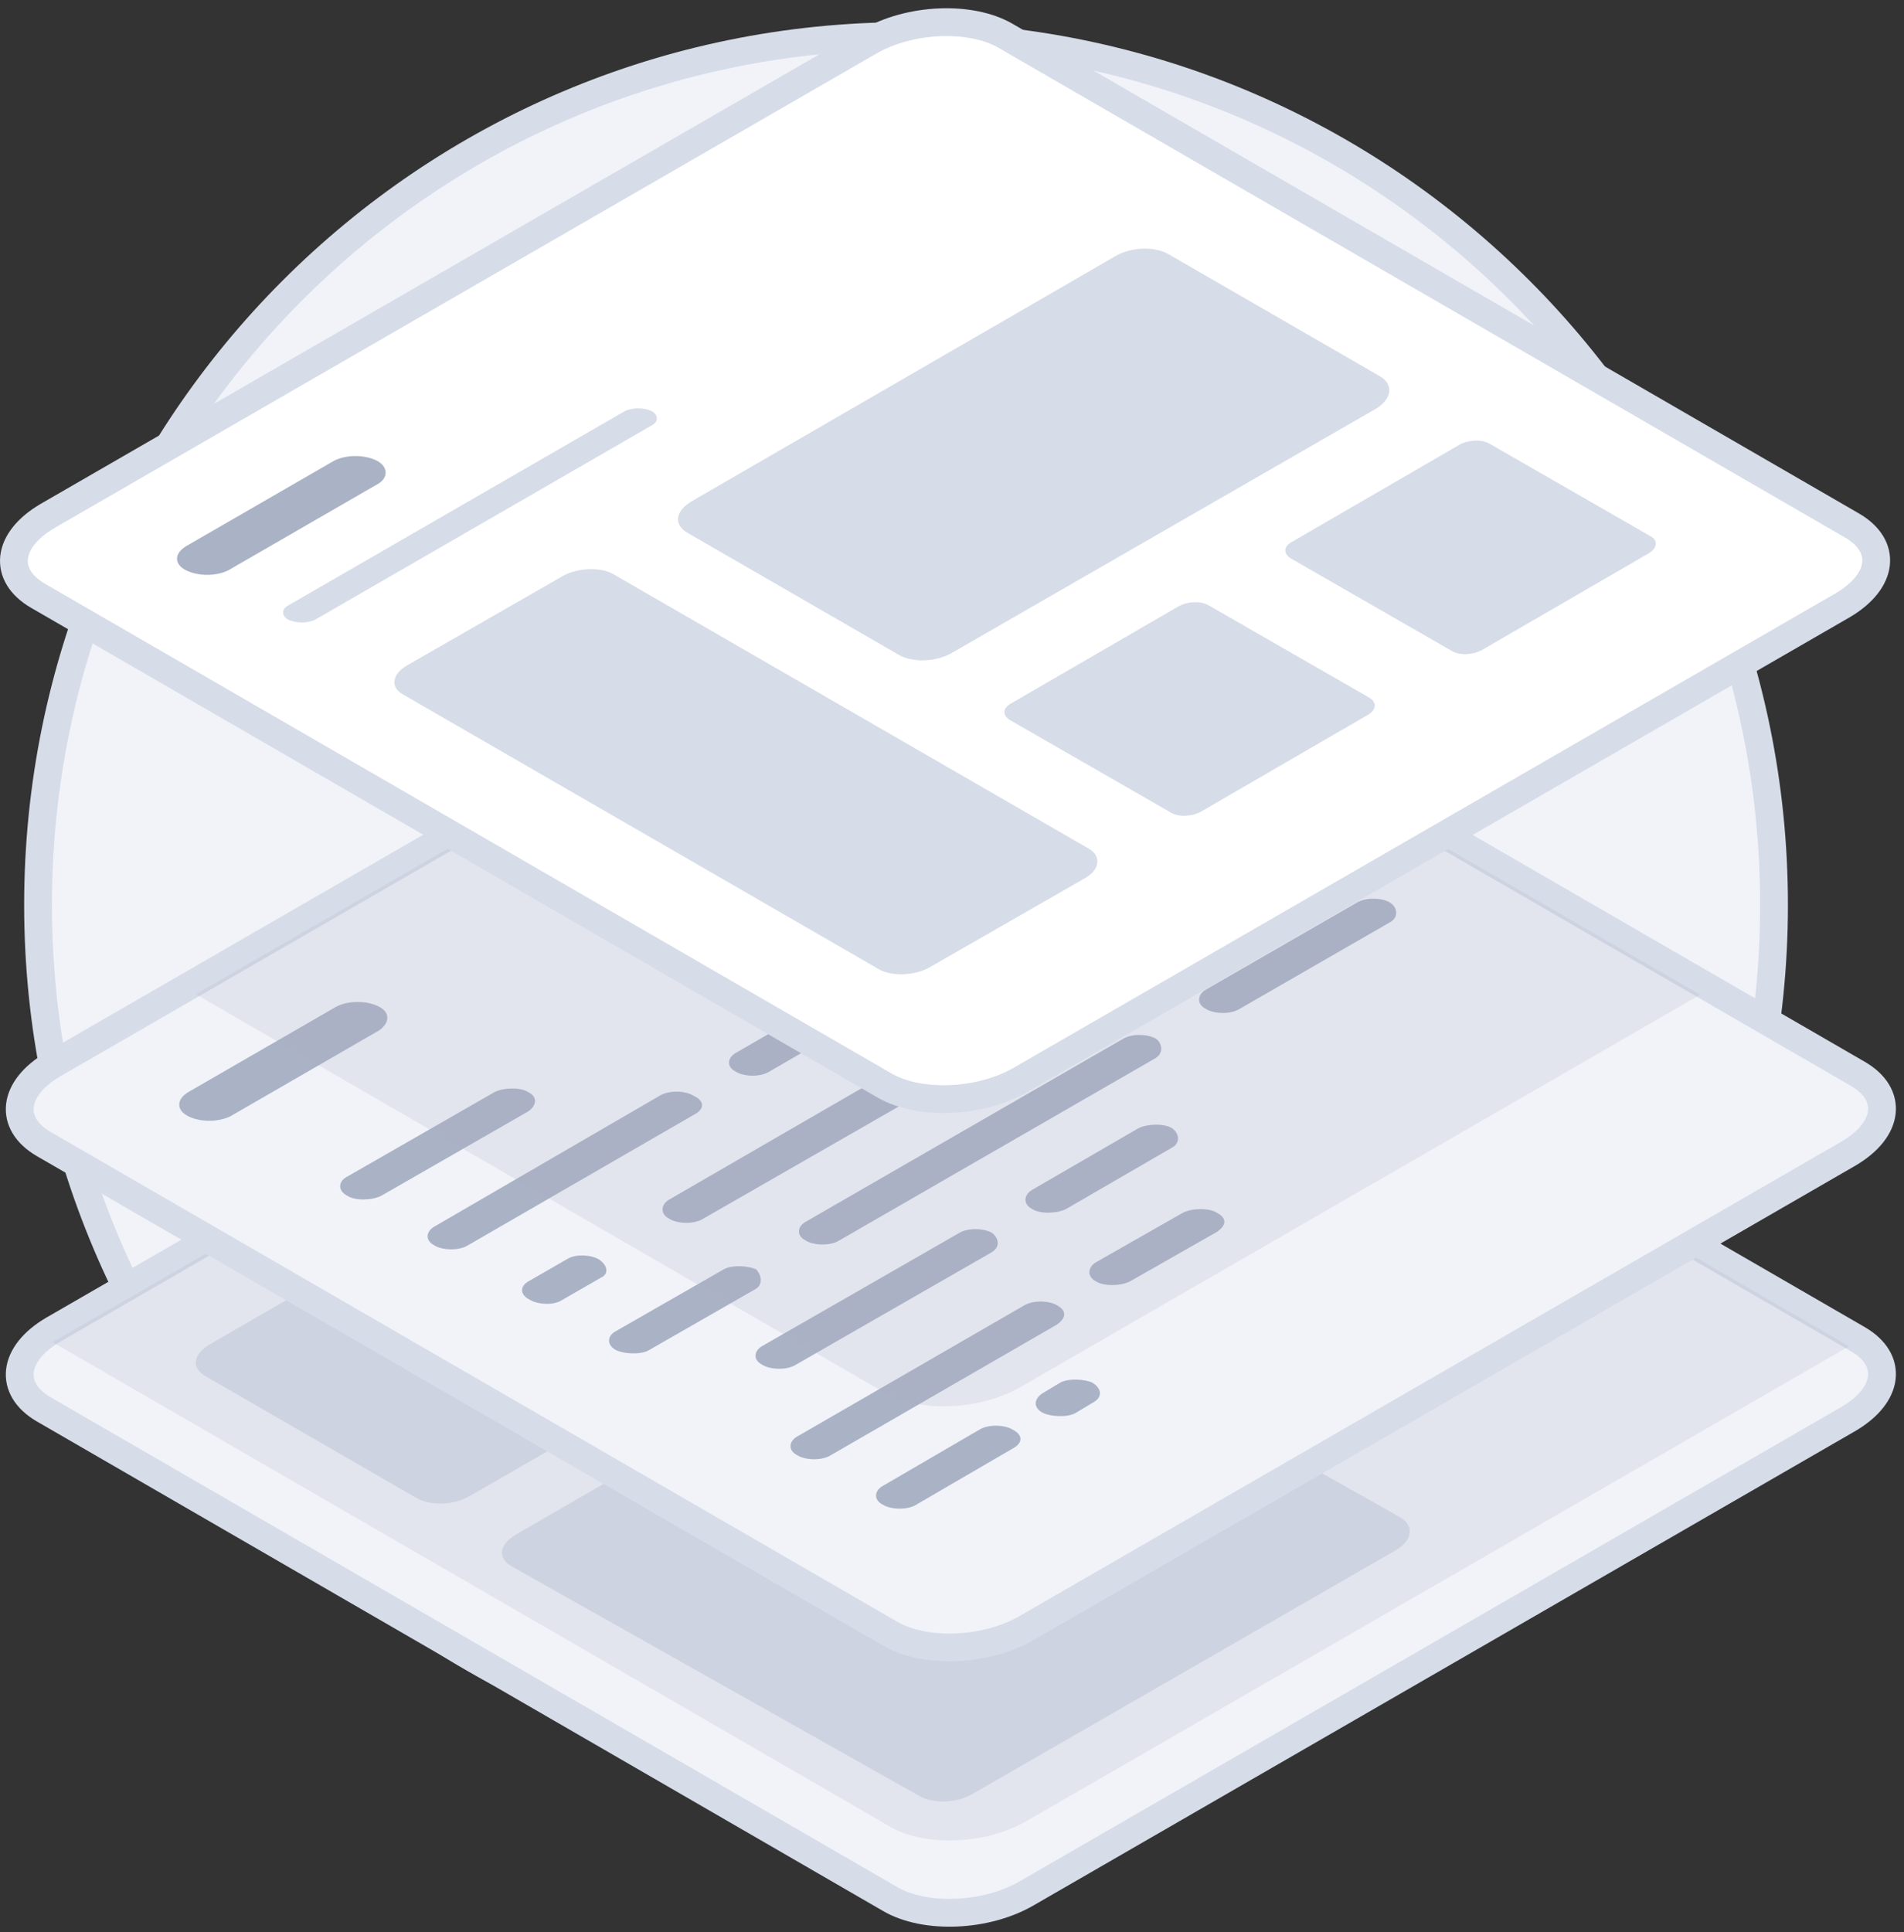 <svg width="137" height="139" viewBox="0 0 137 139" fill="none" xmlns="http://www.w3.org/2000/svg">
<rect x="0" y="0" width="137" height="139" fill="#333333" stroke="none"/>
<g clip-path="url(#clip0_272_51977)">
<path d="M65.193 127.594C99.686 127.594 127.648 99.612 127.648 65.094C127.648 30.576 99.686 2.594 65.193 2.594C30.7 2.594 2.738 30.576 2.738 65.094C2.738 99.612 30.7 127.594 65.193 127.594Z" fill="#F1F3F9" stroke="#D6DCE8" stroke-width="2" stroke-miterlimit="10"/>
<path d="M133.006 102.066L73.927 136.161C70.978 137.896 66.553 138.069 64.037 136.594L3.136 101.372C0.62 99.897 0.881 97.382 3.83 95.647L62.909 61.552C65.859 59.817 70.284 59.644 72.799 61.119L133.7 96.341C136.216 97.816 135.956 100.331 133.006 102.066Z" fill="#F1F3F9" stroke="#D6DCE8" stroke-width="2" stroke-miterlimit="10"/>
<path d="M64.314 90.053L33.863 107.577C32.735 108.271 31 108.358 29.959 107.751L14.777 98.989C13.736 98.382 13.91 97.428 15.037 96.734L45.488 79.123C46.616 78.428 48.351 78.342 49.392 78.949L64.574 87.711C65.615 88.318 65.441 89.359 64.314 90.053Z" fill="#D6DCE8"/>
<path d="M100.489 111.482L70.038 129.007C68.91 129.701 67.175 129.787 66.134 129.18L36.808 112.669C35.767 112.062 35.941 111.108 37.069 110.414L67.519 92.802C68.647 92.108 70.382 92.022 71.423 92.629L100.749 109.14C101.79 109.747 101.617 110.788 100.489 111.482Z" fill="#D6DCE8"/>
<path opacity="0.2" d="M73.925 130.958L133.004 96.865C133.019 96.856 133.035 96.846 133.05 96.837L72.797 61.99C70.281 60.515 65.857 60.688 62.907 62.424L3.828 96.518C3.812 96.527 3.797 96.536 3.781 96.545L64.035 131.392C66.55 132.867 70.975 132.693 73.925 130.958Z" fill="#AAB2C5"/>
<path d="M133.006 82.981L73.927 117.075C70.978 118.81 66.553 118.983 64.037 117.509L3.136 82.286C0.62 80.812 0.881 78.296 3.83 76.561L62.909 42.467C65.859 40.731 70.284 40.558 72.799 42.033L133.7 77.255C136.216 78.73 135.956 81.245 133.006 82.981Z" fill="#F1F3F9" stroke="#D6DCE8" stroke-width="2" stroke-miterlimit="10"/>
<path d="M27.252 74.135L16.581 80.294C15.714 80.728 14.413 80.728 13.545 80.294C12.678 79.86 12.678 79.08 13.545 78.559L24.216 72.4C25.083 71.966 26.385 71.966 27.252 72.4C28.12 72.833 28.033 73.614 27.252 74.135Z" fill="#AAB2C5"/>
<path d="M38.01 79.945L27.426 86.018C26.732 86.365 25.518 86.365 24.997 86.018C24.303 85.671 24.303 84.977 24.997 84.63L35.581 78.557C36.275 78.21 37.49 78.21 38.01 78.557C38.704 78.904 38.617 79.511 38.01 79.945Z" fill="#AAB2C5"/>
<path d="M54.408 92.699L46.687 97.123C46.08 97.47 44.865 97.384 44.345 97.123C43.651 96.776 43.651 96.082 44.345 95.735L52.066 91.311C52.673 90.964 53.888 91.051 54.408 91.311C54.755 91.658 54.929 92.352 54.408 92.699Z" fill="#AAB2C5"/>
<path d="M100.039 66.326L89.195 72.573C88.501 73.006 87.286 72.919 86.766 72.573C86.072 72.225 86.159 71.531 86.766 71.184L97.61 64.938C98.304 64.504 99.519 64.591 100.039 64.938C100.56 65.285 100.646 65.979 100.039 66.326Z" fill="#AAB2C5"/>
<path d="M83.122 76.127L60.393 89.227C59.699 89.661 58.484 89.574 57.964 89.227C57.27 88.88 57.356 88.186 58.05 87.839L80.78 74.739C81.474 74.305 82.688 74.392 83.209 74.739C83.643 75.086 83.729 75.78 83.122 76.127Z" fill="#AAB2C5"/>
<path d="M71.326 90.096L57.272 98.164C56.578 98.598 55.363 98.511 54.842 98.164C54.148 97.817 54.235 97.123 54.929 96.776L68.983 88.708C69.677 88.274 70.892 88.361 71.412 88.708C71.933 89.141 71.933 89.749 71.326 90.096Z" fill="#AAB2C5"/>
<path d="M84.337 82.547L76.703 86.971C76.009 87.318 74.794 87.318 74.274 86.971C73.58 86.624 73.666 85.93 74.274 85.583L81.908 81.159C82.602 80.812 83.817 80.812 84.337 81.159C84.944 81.593 84.858 82.287 84.337 82.547Z" fill="#AAB2C5"/>
<path d="M76.01 95.303L59.787 104.672C59.093 105.106 57.879 105.019 57.358 104.672C56.664 104.325 56.751 103.631 57.445 103.284L73.668 93.915C74.362 93.481 75.576 93.568 76.097 93.915C76.704 94.262 76.791 94.782 76.01 95.303Z" fill="#AAB2C5"/>
<path d="M87.547 88.621L81.3 92.178C80.606 92.525 79.392 92.525 78.871 92.178C78.177 91.831 78.264 91.137 78.871 90.79L85.118 87.233C85.812 86.886 87.026 86.886 87.547 87.233C88.241 87.58 88.328 88.1 87.547 88.621Z" fill="#AAB2C5"/>
<path d="M72.797 104.236L65.943 108.227C65.249 108.661 64.035 108.574 63.514 108.227C62.82 107.88 62.907 107.186 63.601 106.839L70.455 102.848C71.149 102.414 72.363 102.501 72.884 102.848C73.578 103.195 73.665 103.803 72.797 104.236Z" fill="#AAB2C5"/>
<path d="M78.699 100.855L77.398 101.636C76.79 101.983 75.576 101.896 75.055 101.636C74.361 101.289 74.361 100.681 74.969 100.248L76.27 99.467C76.877 99.12 78.092 99.207 78.612 99.467C79.306 99.901 79.306 100.508 78.699 100.855Z" fill="#AAB2C5"/>
<path d="M43.217 91.918L40.354 93.566C39.747 93.913 38.619 93.826 38.098 93.479C37.404 93.132 37.404 92.525 38.012 92.178L40.874 90.53C41.482 90.183 42.609 90.269 43.13 90.616C43.737 91.05 43.824 91.657 43.217 91.918Z" fill="#AAB2C5"/>
<path d="M68.287 77.519L50.59 87.669C49.895 88.102 48.681 88.016 48.16 87.669C47.466 87.322 47.553 86.628 48.16 86.281L65.858 76.044C66.552 75.61 67.767 75.697 68.287 76.044C68.981 76.477 68.981 77.085 68.287 77.519Z" fill="#AAB2C5"/>
<path d="M49.897 80.205L33.674 89.575C32.98 90.008 31.765 89.922 31.245 89.575C30.551 89.228 30.638 88.534 31.332 88.186L47.468 78.817C48.162 78.383 49.376 78.47 49.897 78.817C50.678 79.164 50.764 79.771 49.897 80.205Z" fill="#AAB2C5"/>
<path d="M71.498 67.713L55.361 77.082C54.667 77.516 53.453 77.429 52.932 77.082C52.238 76.735 52.325 76.041 53.019 75.694L69.242 66.325C69.936 65.891 71.151 65.978 71.671 66.325C72.278 66.672 72.365 67.279 71.498 67.713Z" fill="#AAB2C5"/>
<path d="M83.121 61.035L76.875 64.592C76.181 64.939 74.966 64.939 74.445 64.592C73.751 64.245 73.838 63.551 74.445 63.204L80.692 59.647C81.386 59.3 82.6 59.3 83.121 59.647C83.815 60.081 83.902 60.601 83.121 61.035Z" fill="#AAB2C5"/>
<path opacity="0.2" d="M122.334 71.552L73.51 99.727C70.561 101.462 66.136 101.636 63.62 100.161L14.086 71.513L62.909 43.338C65.859 41.602 70.283 41.429 72.799 42.904L122.334 71.552Z" fill="#AAB2C5"/>
<path d="M132.588 43.539L73.509 77.633C70.559 79.368 66.135 79.542 63.619 78.067L2.718 42.845C0.202 41.37 0.463 38.854 3.412 37.119L62.491 3.025C65.441 1.29 69.865 1.117 72.381 2.591L133.282 37.813C135.798 39.288 135.538 41.804 132.588 43.539Z" fill="white" stroke="#D6DCE8" stroke-width="2" stroke-miterlimit="10"/>
<path d="M27.096 34.865L16.425 41.025C15.558 41.458 14.257 41.458 13.389 41.025C12.521 40.591 12.521 39.81 13.389 39.289L24.06 33.13C24.927 32.696 26.229 32.696 27.096 33.13C27.964 33.564 27.964 34.431 27.096 34.865Z" fill="#AAB2C5"/>
<path d="M46.874 30.611L22.67 44.579C22.149 44.839 21.282 44.839 20.762 44.579C20.241 44.318 20.241 43.798 20.762 43.538L44.966 29.57C45.486 29.31 46.354 29.31 46.874 29.57C47.395 29.83 47.395 30.351 46.874 30.611Z" fill="#D6DCE8"/>
<path d="M78.108 63.145L66.917 69.565C65.876 70.172 64.228 70.259 63.273 69.738L29.006 49.959C28.052 49.438 28.225 48.484 29.266 47.877L40.457 41.457C41.498 40.849 43.147 40.763 44.101 41.283L78.369 61.063C79.236 61.584 79.149 62.538 78.108 63.145Z" fill="#D6DCE8"/>
<path d="M99.013 29.397L68.562 46.922C67.434 47.615 65.699 47.702 64.658 47.095L49.476 38.333C48.435 37.726 48.609 36.771 49.737 36.077L80.187 18.466C81.315 17.772 83.05 17.686 84.091 18.293L99.273 27.055C100.315 27.662 100.141 28.703 99.013 29.397Z" fill="#D6DCE8"/>
<path d="M98.406 51.432L86.434 58.372C85.827 58.719 84.873 58.806 84.266 58.459L72.641 51.779C72.12 51.432 72.12 50.911 72.814 50.564L84.786 43.624C85.393 43.277 86.348 43.19 86.955 43.537L98.58 50.217C99.1 50.564 99.014 51.085 98.406 51.432Z" fill="#D6DCE8"/>
<path d="M118.622 39.807L106.649 46.747C106.042 47.094 105.088 47.181 104.481 46.834L92.855 40.154C92.335 39.807 92.335 39.286 93.029 38.939L105 31.999C105.608 31.652 106.562 31.565 107.169 31.912L118.794 38.592C119.315 38.853 119.229 39.46 118.622 39.807Z" fill="#D6DCE8"/>
</g>
<defs>
<clipPath id="clip0_272_51977">
<rect width="137" height="138" fill="white" transform="translate(0 0.594)"/>
</clipPath>
</defs>
</svg>
